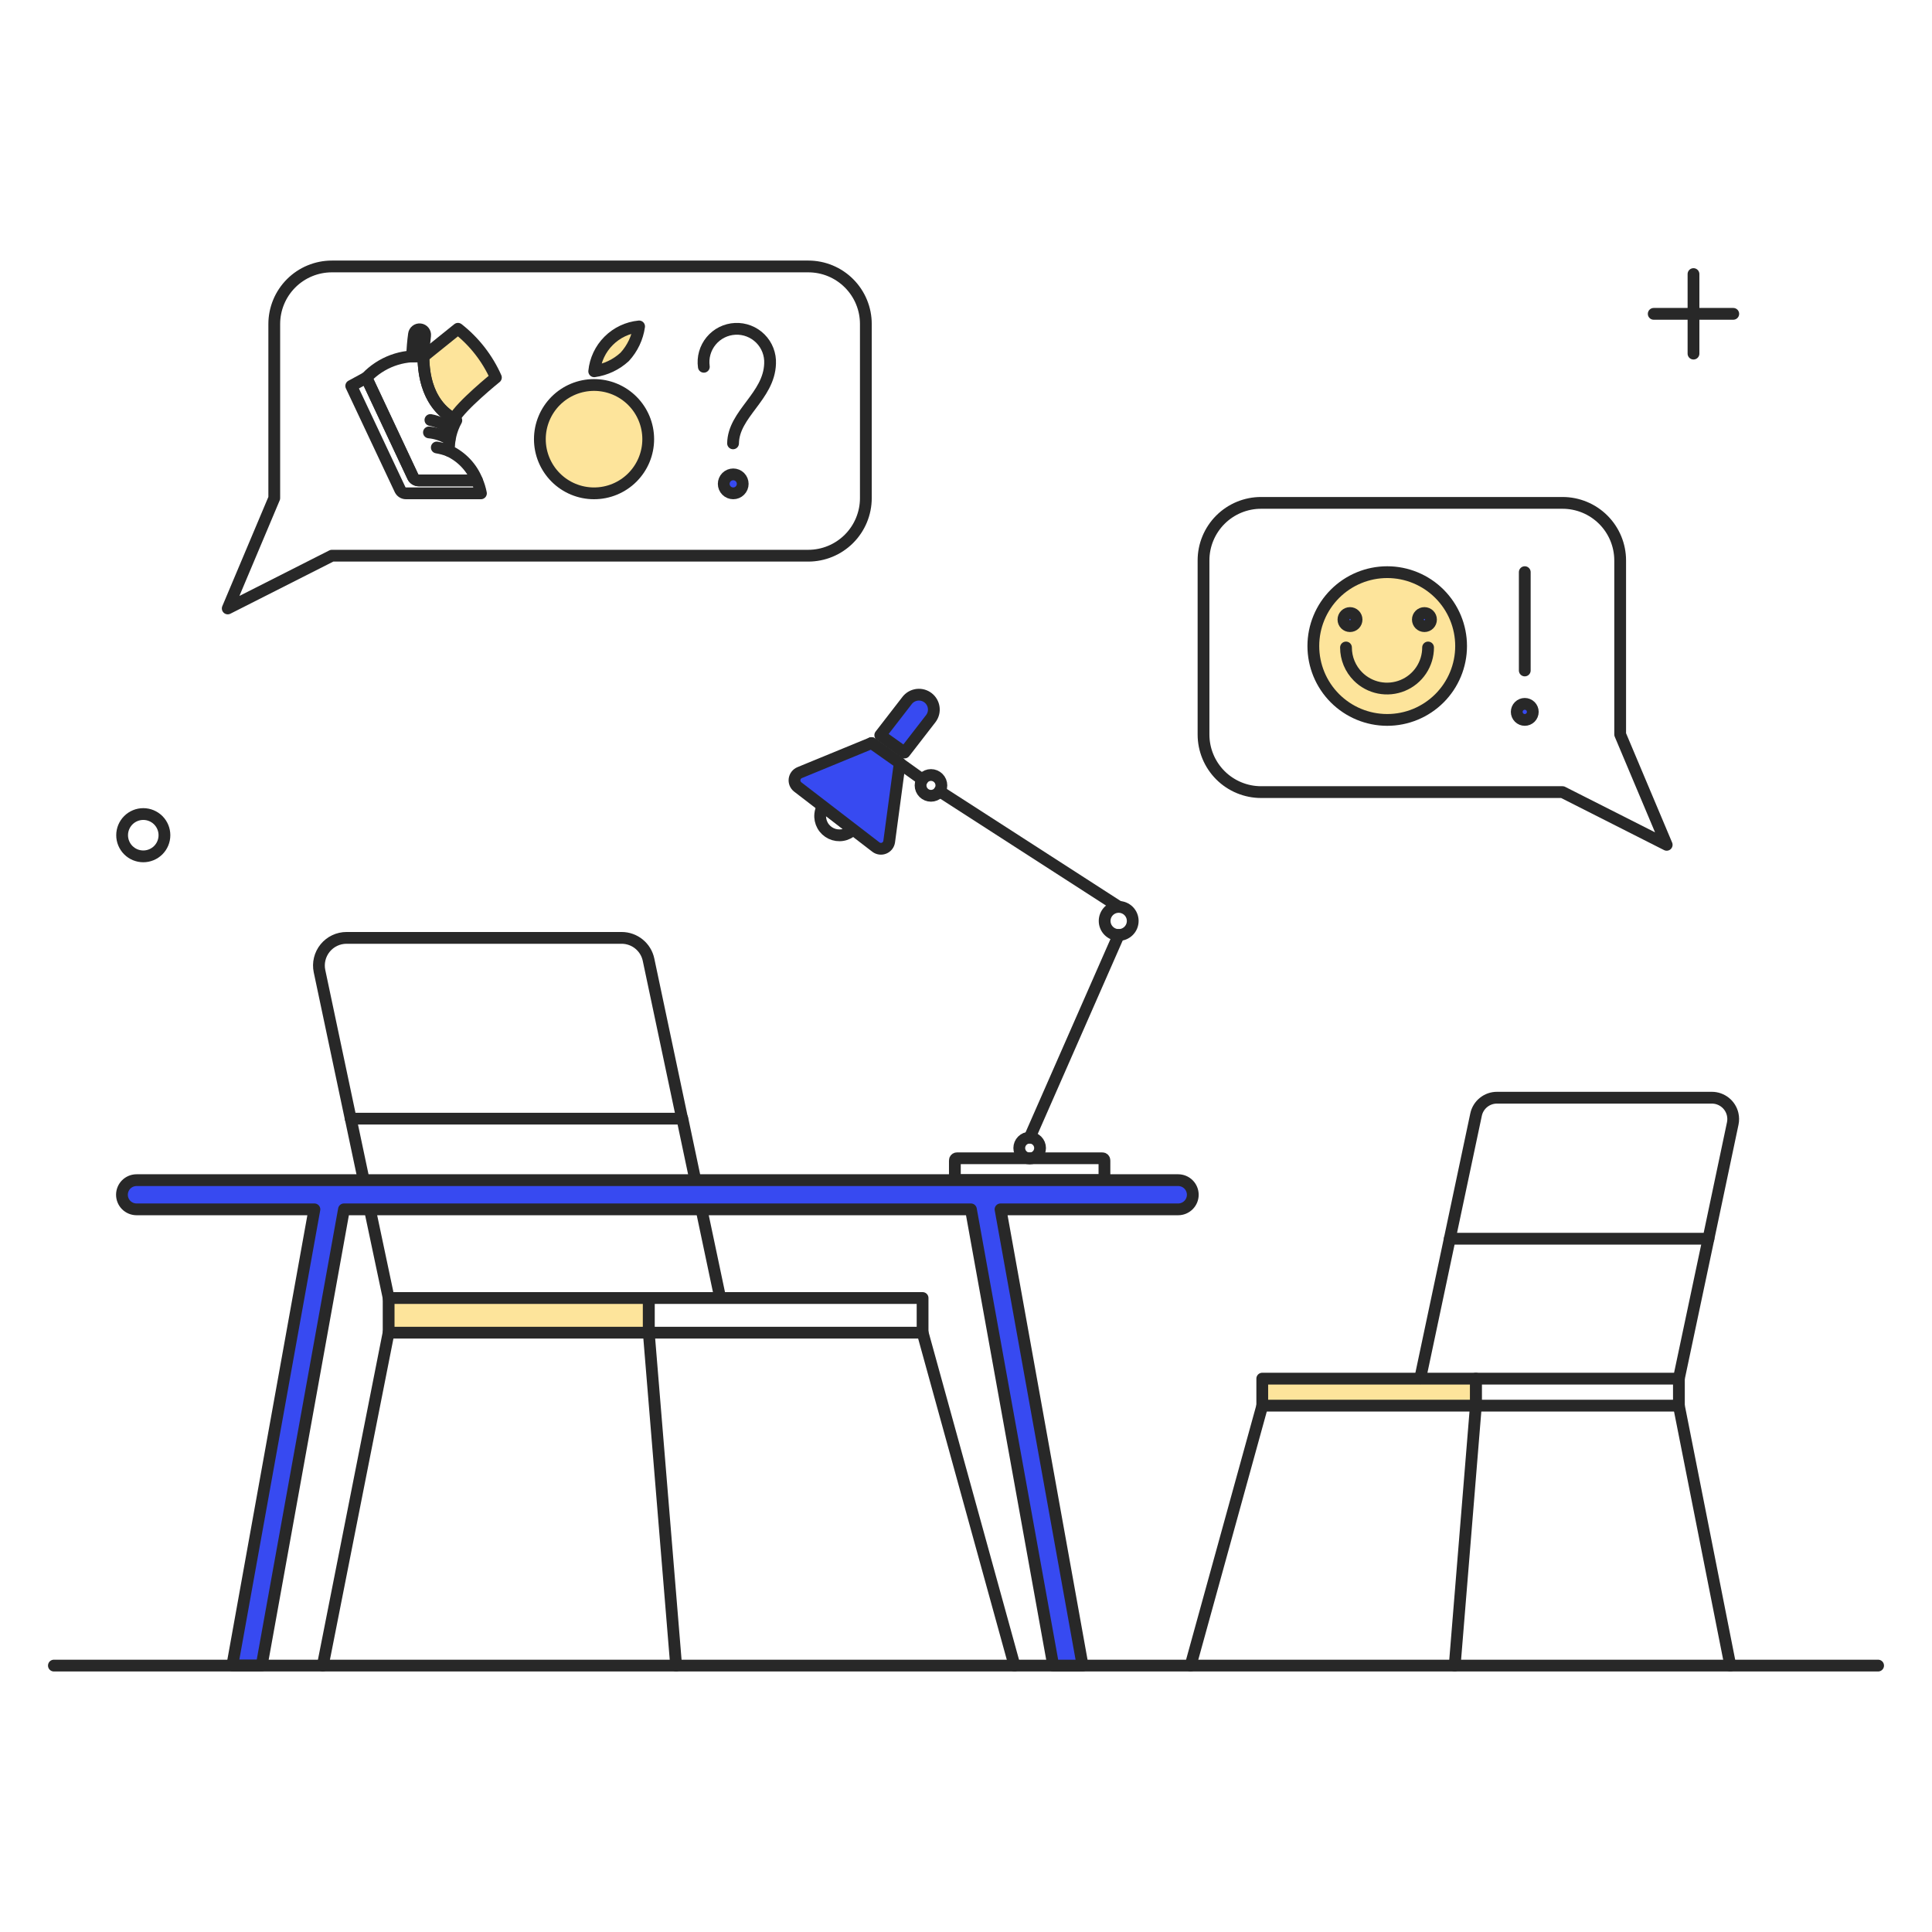 <svg width="164" height="164" viewBox="0 0 164 164" fill="none" xmlns="http://www.w3.org/2000/svg">
<path d="M143.754 23.265V30.017" stroke="#282828" stroke-linecap="round" stroke-linejoin="round"/>
<path d="M147.129 26.641H140.378" stroke="#282828" stroke-linecap="round" stroke-linejoin="round"/>
<path d="M12.162 72.693C12.639 72.693 13.096 72.504 13.433 72.167C13.77 71.83 13.959 71.374 13.959 70.897C13.959 70.421 13.77 69.964 13.433 69.627C13.096 69.29 12.639 69.101 12.162 69.101C11.686 69.101 11.229 69.29 10.892 69.627C10.556 69.964 10.366 70.421 10.366 70.897C10.366 71.374 10.556 71.83 10.892 72.167C11.229 72.504 11.686 72.693 12.162 72.693Z" stroke="#282828" stroke-linecap="round" stroke-linejoin="round"/>
<path d="M147.084 95.379L145.024 105.15H123.066L125.296 94.62C125.381 94.212 125.605 93.845 125.93 93.583C126.254 93.32 126.66 93.178 127.077 93.18H145.318C145.726 93.181 146.121 93.32 146.441 93.574C146.76 93.827 146.984 94.181 147.077 94.578C147.139 94.841 147.141 95.115 147.084 95.379Z" stroke="#282828" stroke-linecap="round" stroke-linejoin="round"/>
<path d="M142.516 117.027H125.281V119.319H142.516V117.027Z" stroke="#282828" stroke-linecap="round" stroke-linejoin="round"/>
<path d="M125.281 117.027H107.148V119.319H125.281V117.027Z" fill="#FBBC05" fill-opacity="0.4"/>
<path d="M125.281 117.027H107.148V119.319H125.281V117.027Z" stroke="#282828" stroke-linecap="round" stroke-linejoin="round"/>
<path d="M142.485 117.151L145.025 105.15" stroke="#282828" stroke-linecap="round" stroke-linejoin="round"/>
<path d="M123.067 105.15L120.559 116.996" stroke="#282828" stroke-linecap="round" stroke-linejoin="round"/>
<path d="M146.882 141.385L142.516 119.334" stroke="#282828" stroke-linecap="round" stroke-linejoin="round"/>
<path d="M125.281 119.334L123.484 141.385" stroke="#282828" stroke-linecap="round" stroke-linejoin="round"/>
<path d="M107.148 119.334L101.062 141.385" stroke="#282828" stroke-linecap="round" stroke-linejoin="round"/>
<path d="M27.121 82.433L29.769 94.958H57.905L55.053 81.471C54.944 80.947 54.658 80.477 54.244 80.139C53.83 79.8 53.311 79.615 52.776 79.613H29.413C29.065 79.613 28.721 79.692 28.407 79.841C28.093 79.991 27.817 80.209 27.597 80.479C27.378 80.749 27.221 81.064 27.139 81.403C27.056 81.741 27.05 82.093 27.121 82.433Z" stroke="#282828" stroke-linecap="round" stroke-linejoin="round"/>
<path d="M78.314 110.183H55.071V113.125H78.314V110.183Z" stroke="#282828" stroke-linecap="round" stroke-linejoin="round"/>
<path d="M55.072 110.183H32.99V113.125H55.072V110.183Z" fill="#FBBC05" fill-opacity="0.4"/>
<path d="M55.072 110.183H32.99V113.125H55.072V110.183Z" stroke="#282828" stroke-linecap="round" stroke-linejoin="round"/>
<path d="M29.769 94.945L33.02 110.322" stroke="#282828" stroke-linecap="round" stroke-linejoin="round"/>
<path d="M61.126 110.136L57.921 94.945" stroke="#282828" stroke-linecap="round" stroke-linejoin="round"/>
<path d="M27.399 141.385L32.989 113.109" stroke="#282828" stroke-linecap="round" stroke-linejoin="round"/>
<path d="M57.394 141.385L55.071 113.109" stroke="#282828" stroke-linecap="round" stroke-linejoin="round"/>
<path d="M78.314 113.109L86.119 141.385" stroke="#282828" stroke-linecap="round" stroke-linejoin="round"/>
<path d="M159.425 141.385H4.575" stroke="#282828" stroke-linecap="round" stroke-linejoin="round"/>
<path d="M93.567 100.179H81.241C81.216 100.18 81.191 100.176 81.168 100.167C81.145 100.158 81.124 100.144 81.107 100.127C81.09 100.11 81.076 100.089 81.067 100.066C81.058 100.043 81.054 100.018 81.055 99.993V98.507C81.054 98.482 81.058 98.458 81.067 98.434C81.081 98.4 81.105 98.371 81.136 98.351C81.167 98.331 81.204 98.32 81.241 98.321H93.567C93.591 98.32 93.616 98.324 93.639 98.333C93.662 98.343 93.683 98.356 93.7 98.373C93.718 98.391 93.731 98.412 93.74 98.434C93.749 98.458 93.753 98.482 93.752 98.507V99.993C93.753 100.018 93.749 100.043 93.74 100.066C93.731 100.089 93.718 100.11 93.7 100.127C93.683 100.144 93.662 100.158 93.639 100.167C93.616 100.176 93.591 100.18 93.567 100.179Z" stroke="#282828" stroke-linecap="round" stroke-linejoin="round"/>
<path d="M94.961 79.368C95.277 79.368 95.58 79.242 95.804 79.018C96.028 78.795 96.153 78.492 96.153 78.175C96.153 77.859 96.028 77.556 95.804 77.332C95.58 77.109 95.277 76.983 94.961 76.983C94.645 76.983 94.341 77.109 94.118 77.332C93.894 77.556 93.769 77.859 93.769 78.175C93.769 78.492 93.894 78.795 94.118 79.018C94.341 79.242 94.645 79.368 94.961 79.368Z" stroke="#282828" stroke-linecap="round" stroke-linejoin="round"/>
<path d="M72.414 70.417C72.177 70.659 71.871 70.822 71.537 70.882C71.204 70.942 70.86 70.896 70.553 70.751C70.247 70.606 69.993 70.37 69.827 70.074C69.662 69.779 69.592 69.439 69.629 69.102C69.653 68.867 69.726 68.64 69.844 68.435C71.345 69.586 70.761 69.135 72.414 70.417Z" stroke="#282828" stroke-linecap="round" stroke-linejoin="round"/>
<path d="M79.027 67.552C79.261 67.552 79.486 67.459 79.651 67.294C79.817 67.128 79.91 66.904 79.91 66.67C79.91 66.436 79.817 66.211 79.651 66.046C79.486 65.88 79.261 65.787 79.027 65.787C78.793 65.787 78.569 65.88 78.403 66.046C78.237 66.211 78.144 66.436 78.144 66.67C78.144 66.904 78.237 67.128 78.403 67.294C78.569 67.459 78.793 67.552 79.027 67.552Z" stroke="#282828" stroke-linecap="round" stroke-linejoin="round"/>
<path d="M87.404 98.337C87.638 98.337 87.863 98.244 88.028 98.078C88.194 97.912 88.287 97.688 88.287 97.454C88.287 97.22 88.194 96.995 88.028 96.83C87.863 96.664 87.638 96.571 87.404 96.571C87.17 96.571 86.945 96.664 86.78 96.83C86.615 96.995 86.522 97.22 86.522 97.454C86.522 97.688 86.615 97.912 86.78 98.078C86.945 98.244 87.17 98.337 87.404 98.337Z" stroke="#282828" stroke-linecap="round" stroke-linejoin="round"/>
<path d="M87.404 96.571L94.961 79.367" stroke="#282828" stroke-linecap="round" stroke-linejoin="round"/>
<path d="M94.961 76.968L79.755 67.165" stroke="#282828" stroke-linecap="round" stroke-linejoin="round"/>
<path d="M78.299 66.174L73.978 63.077" stroke="#282828" stroke-linecap="round" stroke-linejoin="round"/>
<path d="M73.979 63.077L67.877 65.586C67.764 65.633 67.665 65.71 67.589 65.807C67.514 65.904 67.466 66.019 67.448 66.141C67.431 66.263 67.446 66.388 67.491 66.502C67.537 66.616 67.611 66.717 67.707 66.794L74.35 71.904C74.448 71.979 74.564 72.027 74.687 72.043C74.81 72.059 74.934 72.043 75.049 71.996C75.163 71.949 75.263 71.873 75.339 71.775C75.414 71.678 75.463 71.562 75.48 71.439L76.376 64.765L73.979 63.077Z" fill="#374AF1"/>
<path d="M73.979 63.077L67.877 65.586C67.764 65.633 67.665 65.71 67.589 65.807C67.514 65.904 67.466 66.019 67.448 66.141C67.431 66.263 67.446 66.388 67.491 66.502C67.537 66.616 67.611 66.717 67.707 66.794L74.35 71.904C74.448 71.979 74.564 72.027 74.687 72.043C74.81 72.059 74.934 72.043 75.049 71.996C75.163 71.949 75.263 71.873 75.339 71.775C75.414 71.678 75.463 71.562 75.48 71.439L76.376 64.765L73.979 63.077Z" stroke="#282828" stroke-linecap="round" stroke-linejoin="round"/>
<path d="M78.779 59.233C78.647 59.131 78.496 59.056 78.335 59.012C78.174 58.969 78.006 58.957 77.84 58.979C77.675 59.001 77.515 59.055 77.371 59.138C77.226 59.221 77.099 59.333 76.998 59.465L74.722 62.407L76.784 63.879L79.013 60.998C79.215 60.733 79.304 60.398 79.26 60.067C79.216 59.736 79.043 59.437 78.779 59.233Z" fill="#374AF1"/>
<path d="M78.779 59.233C78.647 59.131 78.496 59.056 78.335 59.012C78.174 58.969 78.006 58.957 77.84 58.979C77.675 59.001 77.515 59.055 77.371 59.138C77.226 59.221 77.099 59.333 76.998 59.465L74.722 62.407L76.784 63.879L79.013 60.998C79.215 60.733 79.304 60.398 79.26 60.067C79.216 59.736 79.043 59.437 78.779 59.233Z" stroke="#282828" stroke-linecap="round" stroke-linejoin="round"/>
<path d="M73.499 27.508V42.281C73.499 43.578 72.983 44.822 72.066 45.739C71.149 46.656 69.906 47.171 68.609 47.171H28.174L19.332 51.649L23.281 42.281V27.508C23.281 26.211 23.796 24.968 24.713 24.05C25.63 23.133 26.874 22.618 28.171 22.618H68.621C69.262 22.619 69.897 22.745 70.49 22.991C71.082 23.237 71.621 23.598 72.073 24.052C72.526 24.506 72.886 25.045 73.13 25.638C73.375 26.231 73.5 26.867 73.499 27.508Z" stroke="#282828" stroke-linecap="round" stroke-linejoin="round"/>
<path d="M50.426 41.878C51.03 41.878 51.628 41.759 52.186 41.528C52.744 41.297 53.251 40.958 53.678 40.531C54.105 40.104 54.444 39.597 54.675 39.039C54.906 38.481 55.025 37.883 55.025 37.279C55.025 36.675 54.906 36.077 54.675 35.519C54.444 34.961 54.105 34.454 53.678 34.027C53.251 33.6 52.744 33.261 52.186 33.03C51.628 32.799 51.03 32.68 50.426 32.68C49.206 32.68 48.037 33.164 47.174 34.027C46.312 34.889 45.827 36.059 45.827 37.279C45.827 38.499 46.312 39.669 47.174 40.531C48.037 41.394 49.206 41.878 50.426 41.878Z" fill="#FBBC05" fill-opacity="0.4"/>
<path d="M50.426 41.878C51.03 41.878 51.628 41.759 52.186 41.528C52.744 41.297 53.251 40.958 53.678 40.531C54.105 40.104 54.444 39.597 54.675 39.039C54.906 38.481 55.025 37.883 55.025 37.279C55.025 36.675 54.906 36.077 54.675 35.519C54.444 34.961 54.105 34.454 53.678 34.027C53.251 33.6 52.744 33.261 52.186 33.03C51.628 32.799 51.03 32.68 50.426 32.68C49.206 32.68 48.037 33.164 47.174 34.027C46.312 34.889 45.827 36.059 45.827 37.279C45.827 38.499 46.312 39.669 47.174 40.531C48.037 41.394 49.206 41.878 50.426 41.878Z" stroke="#282828" stroke-linecap="round" stroke-linejoin="round"/>
<path d="M53.027 30.295C52.309 30.955 51.407 31.381 50.441 31.518C50.538 30.54 50.97 29.626 51.665 28.932C52.359 28.237 53.273 27.805 54.251 27.709C54.114 28.675 53.687 29.576 53.027 30.295Z" fill="#FBBC05" fill-opacity="0.4"/>
<path d="M53.027 30.295C52.309 30.955 51.407 31.381 50.441 31.518C50.538 30.54 50.97 29.626 51.665 28.932C52.359 28.237 53.273 27.805 54.251 27.709C54.114 28.675 53.687 29.576 53.027 30.295Z" stroke="#282828" stroke-linecap="round" stroke-linejoin="round"/>
<path d="M42.095 32.045C42.095 32.045 39.137 34.43 38.518 35.576C37.927 35.152 36 34.109 35.932 30.278L38.874 27.909C40.269 29.004 41.375 30.424 42.095 32.045Z" fill="#FBBC05" fill-opacity="0.4"/>
<path d="M42.095 32.045C42.095 32.045 39.137 34.43 38.518 35.576C37.927 35.152 36 34.109 35.932 30.278L38.874 27.909C40.269 29.004 41.375 30.424 42.095 32.045Z" stroke="#282828" stroke-linecap="round" stroke-linejoin="round"/>
<path d="M40.484 40.779H35.545C35.441 40.779 35.34 40.75 35.253 40.695C35.165 40.64 35.094 40.562 35.049 40.469L31.101 32.061C31.719 31.413 32.477 30.914 33.316 30.603C34.156 30.293 35.056 30.178 35.947 30.268C35.947 33.125 37.107 34.874 38.735 35.688C38.297 36.477 38.083 37.371 38.115 38.273C39.194 38.779 40.041 39.674 40.484 40.779Z" stroke="#282828" stroke-linecap="round" stroke-linejoin="round"/>
<path d="M40.825 41.878H34.461C34.358 41.878 34.256 41.849 34.169 41.794C34.081 41.74 34.011 41.661 33.965 41.569L29.815 32.758L31.101 32.061L35.049 40.469C35.095 40.562 35.165 40.64 35.253 40.695C35.34 40.75 35.442 40.779 35.545 40.779H40.485C40.638 41.132 40.752 41.5 40.825 41.878Z" stroke="#282828" stroke-linecap="round" stroke-linejoin="round"/>
<path d="M36.087 28.484C36.013 29.104 35.947 29.706 35.932 30.277C35.618 30.251 35.302 30.246 34.987 30.261C35.004 29.629 35.055 28.998 35.142 28.372C35.157 28.247 35.221 28.133 35.32 28.055C35.419 27.976 35.545 27.941 35.67 27.956C35.795 27.971 35.91 28.034 35.988 28.134C36.066 28.233 36.102 28.358 36.087 28.484Z" stroke="#282828" stroke-linecap="round" stroke-linejoin="round"/>
<path d="M38.116 38.27C37.781 38.139 37.433 38.043 37.078 37.985" stroke="#282828" stroke-linecap="round" stroke-linejoin="round"/>
<path d="M38.162 37.31C37.636 36.971 37.035 36.764 36.412 36.706" stroke="#282828" stroke-linecap="round" stroke-linejoin="round"/>
<path d="M38.348 36.489C37.824 36.063 37.2 35.776 36.536 35.653" stroke="#282828" stroke-linecap="round" stroke-linejoin="round"/>
<path d="M62.226 37.635C62.264 35.122 65.275 33.658 65.369 30.871C65.388 30.478 65.324 30.085 65.182 29.718C65.04 29.351 64.823 29.017 64.544 28.739C64.266 28.461 63.933 28.244 63.566 28.102C63.199 27.959 62.806 27.896 62.413 27.914C62.02 27.932 61.635 28.033 61.282 28.208C60.93 28.384 60.619 28.631 60.368 28.935C60.117 29.238 59.932 29.59 59.825 29.969C59.717 30.347 59.691 30.744 59.746 31.134" stroke="#282828" stroke-linecap="round" stroke-linejoin="round"/>
<path d="M62.241 41.878C62.346 41.878 62.451 41.857 62.549 41.817C62.647 41.776 62.735 41.717 62.81 41.642C62.885 41.567 62.944 41.479 62.985 41.381C63.025 41.283 63.046 41.178 63.046 41.073C63.046 40.967 63.025 40.862 62.985 40.765C62.944 40.667 62.885 40.578 62.81 40.503C62.735 40.429 62.647 40.369 62.549 40.329C62.451 40.288 62.346 40.268 62.241 40.268C62.027 40.268 61.822 40.352 61.671 40.503C61.52 40.654 61.435 40.859 61.435 41.073C61.435 41.286 61.52 41.491 61.671 41.642C61.822 41.793 62.027 41.878 62.241 41.878Z" fill="#374AF1"/>
<path d="M62.241 41.878C62.346 41.878 62.451 41.857 62.549 41.817C62.647 41.776 62.735 41.717 62.81 41.642C62.885 41.567 62.944 41.479 62.985 41.381C63.025 41.283 63.046 41.178 63.046 41.073C63.046 40.967 63.025 40.862 62.985 40.765C62.944 40.667 62.885 40.578 62.81 40.503C62.735 40.429 62.647 40.369 62.549 40.329C62.451 40.288 62.346 40.268 62.241 40.268C62.027 40.268 61.822 40.352 61.671 40.503C61.52 40.654 61.435 40.859 61.435 41.073C61.435 41.286 61.52 41.491 61.671 41.642C61.822 41.793 62.027 41.878 62.241 41.878Z" stroke="#282828" stroke-linecap="round" stroke-linejoin="round"/>
<path d="M102.162 47.577V62.349C102.162 63.646 102.677 64.89 103.594 65.807C104.511 66.724 105.755 67.239 107.052 67.239H132.637L141.479 71.714L137.53 62.341V47.578C137.53 46.281 137.015 45.037 136.098 44.12C135.181 43.203 133.937 42.688 132.64 42.688H107.055C106.413 42.686 105.776 42.812 105.182 43.057C104.588 43.303 104.048 43.663 103.594 44.117C103.139 44.571 102.779 45.111 102.533 45.705C102.287 46.298 102.161 46.934 102.162 47.577Z" stroke="#282828" stroke-linecap="round" stroke-linejoin="round"/>
<path d="M117.756 61.111C119.419 61.111 121.014 60.45 122.19 59.274C123.366 58.098 124.027 56.503 124.027 54.839C124.027 53.176 123.366 51.581 122.19 50.405C121.014 49.229 119.419 48.568 117.756 48.568C116.093 48.568 114.497 49.229 113.321 50.405C112.145 51.581 111.484 53.176 111.484 54.839C111.484 56.503 112.145 58.098 113.321 59.274C114.497 60.45 116.093 61.111 117.756 61.111Z" fill="#FBBC05" fill-opacity="0.4"/>
<path d="M117.756 61.111C119.419 61.111 121.014 60.45 122.19 59.274C123.366 58.098 124.027 56.503 124.027 54.839C124.027 53.176 123.366 51.581 122.19 50.405C121.014 49.229 119.419 48.568 117.756 48.568C116.093 48.568 114.497 49.229 113.321 50.405C112.145 51.581 111.484 53.176 111.484 54.839C111.484 56.503 112.145 58.098 113.321 59.274C114.497 60.45 116.093 61.111 117.756 61.111Z" stroke="#282828" stroke-linecap="round" stroke-linejoin="round"/>
<path d="M121.224 54.963C121.225 55.652 121.02 56.326 120.638 56.9C120.255 57.473 119.711 57.92 119.074 58.183C118.437 58.447 117.736 58.516 117.06 58.382C116.384 58.247 115.763 57.915 115.276 57.427C114.953 57.103 114.696 56.719 114.521 56.297C114.346 55.874 114.256 55.421 114.256 54.963" stroke="#282828" stroke-linecap="round" stroke-linejoin="round"/>
<path d="M114.597 53.151C114.744 53.151 114.886 53.093 114.991 52.988C115.095 52.884 115.154 52.742 115.154 52.594C115.154 52.446 115.095 52.304 114.991 52.2C114.886 52.095 114.744 52.037 114.597 52.037C114.449 52.037 114.307 52.095 114.202 52.2C114.098 52.304 114.039 52.446 114.039 52.594C114.039 52.742 114.098 52.884 114.202 52.988C114.307 53.093 114.449 53.151 114.597 53.151Z" fill="#374AF1"/>
<path d="M114.597 53.151C114.744 53.151 114.886 53.093 114.991 52.988C115.095 52.884 115.154 52.742 115.154 52.594C115.154 52.446 115.095 52.304 114.991 52.2C114.886 52.095 114.744 52.037 114.597 52.037C114.449 52.037 114.307 52.095 114.202 52.2C114.098 52.304 114.039 52.446 114.039 52.594C114.039 52.742 114.098 52.884 114.202 52.988C114.307 53.093 114.449 53.151 114.597 53.151Z" stroke="#282828" stroke-linecap="round" stroke-linejoin="round"/>
<path d="M120.915 53.151C121.063 53.151 121.205 53.093 121.309 52.988C121.414 52.884 121.472 52.742 121.472 52.594C121.472 52.446 121.414 52.304 121.309 52.2C121.205 52.095 121.063 52.037 120.915 52.037C120.767 52.037 120.625 52.095 120.521 52.2C120.416 52.304 120.357 52.446 120.357 52.594C120.357 52.742 120.416 52.884 120.521 52.988C120.625 53.093 120.767 53.151 120.915 53.151Z" fill="#374AF1"/>
<path d="M120.915 53.151C121.063 53.151 121.205 53.093 121.309 52.988C121.414 52.884 121.472 52.742 121.472 52.594C121.472 52.446 121.414 52.304 121.309 52.2C121.205 52.095 121.063 52.037 120.915 52.037C120.767 52.037 120.625 52.095 120.521 52.2C120.416 52.304 120.357 52.446 120.357 52.594C120.357 52.742 120.416 52.884 120.521 52.988C120.625 53.093 120.767 53.151 120.915 53.151Z" stroke="#282828" stroke-linecap="round" stroke-linejoin="round"/>
<path d="M129.432 48.568V56.914" stroke="#282828" stroke-linecap="round" stroke-linejoin="round"/>
<path d="M129.431 61.111C129.612 61.111 129.785 61.039 129.913 60.911C130.041 60.783 130.113 60.61 130.113 60.429C130.113 60.248 130.041 60.075 129.913 59.947C129.785 59.82 129.612 59.748 129.431 59.748C129.251 59.748 129.077 59.82 128.95 59.947C128.822 60.075 128.75 60.248 128.75 60.429C128.75 60.61 128.822 60.783 128.95 60.911C129.077 61.039 129.251 61.111 129.431 61.111Z" fill="#374AF1"/>
<path d="M129.431 61.111C129.612 61.111 129.785 61.039 129.913 60.911C130.041 60.783 130.113 60.61 130.113 60.429C130.113 60.248 130.041 60.075 129.913 59.947C129.785 59.82 129.612 59.748 129.431 59.748C129.251 59.748 129.077 59.82 128.95 59.947C128.822 60.075 128.75 60.248 128.75 60.429C128.75 60.61 128.822 60.783 128.95 60.911C129.077 61.039 129.251 61.111 129.431 61.111Z" stroke="#282828" stroke-linecap="round" stroke-linejoin="round"/>
<path d="M100.012 100.179H11.59C11.428 100.179 11.267 100.211 11.116 100.273C10.966 100.336 10.829 100.427 10.714 100.542C10.599 100.657 10.508 100.794 10.446 100.944C10.384 101.094 10.352 101.255 10.352 101.418C10.352 101.581 10.384 101.742 10.446 101.892C10.508 102.042 10.599 102.179 10.714 102.294C10.829 102.409 10.966 102.5 11.116 102.562C11.267 102.625 11.428 102.657 11.59 102.657H26.689L19.72 141.369H22.213L29.198 102.657H82.418L89.406 141.385H91.899L84.931 102.657H100.012C100.341 102.657 100.656 102.526 100.888 102.294C101.12 102.062 101.251 101.747 101.251 101.418C101.251 101.089 101.12 100.774 100.888 100.542C100.656 100.31 100.341 100.179 100.012 100.179Z" fill="#374AF1"/>
<path d="M100.012 100.179H11.59C11.428 100.179 11.267 100.211 11.116 100.273C10.966 100.336 10.829 100.427 10.714 100.542C10.599 100.657 10.508 100.794 10.446 100.944C10.384 101.094 10.352 101.255 10.352 101.418C10.352 101.581 10.384 101.742 10.446 101.892C10.508 102.042 10.599 102.179 10.714 102.294C10.829 102.409 10.966 102.5 11.116 102.562C11.267 102.625 11.428 102.657 11.59 102.657H26.689L19.72 141.369H22.213L29.198 102.657H82.418L89.406 141.385H91.899L84.931 102.657H100.012C100.341 102.657 100.656 102.526 100.888 102.294C101.12 102.062 101.251 101.747 101.251 101.418C101.251 101.089 101.12 100.774 100.888 100.542C100.656 100.31 100.341 100.179 100.012 100.179Z" stroke="#282828" stroke-linecap="round" stroke-linejoin="round"/>
</svg>
